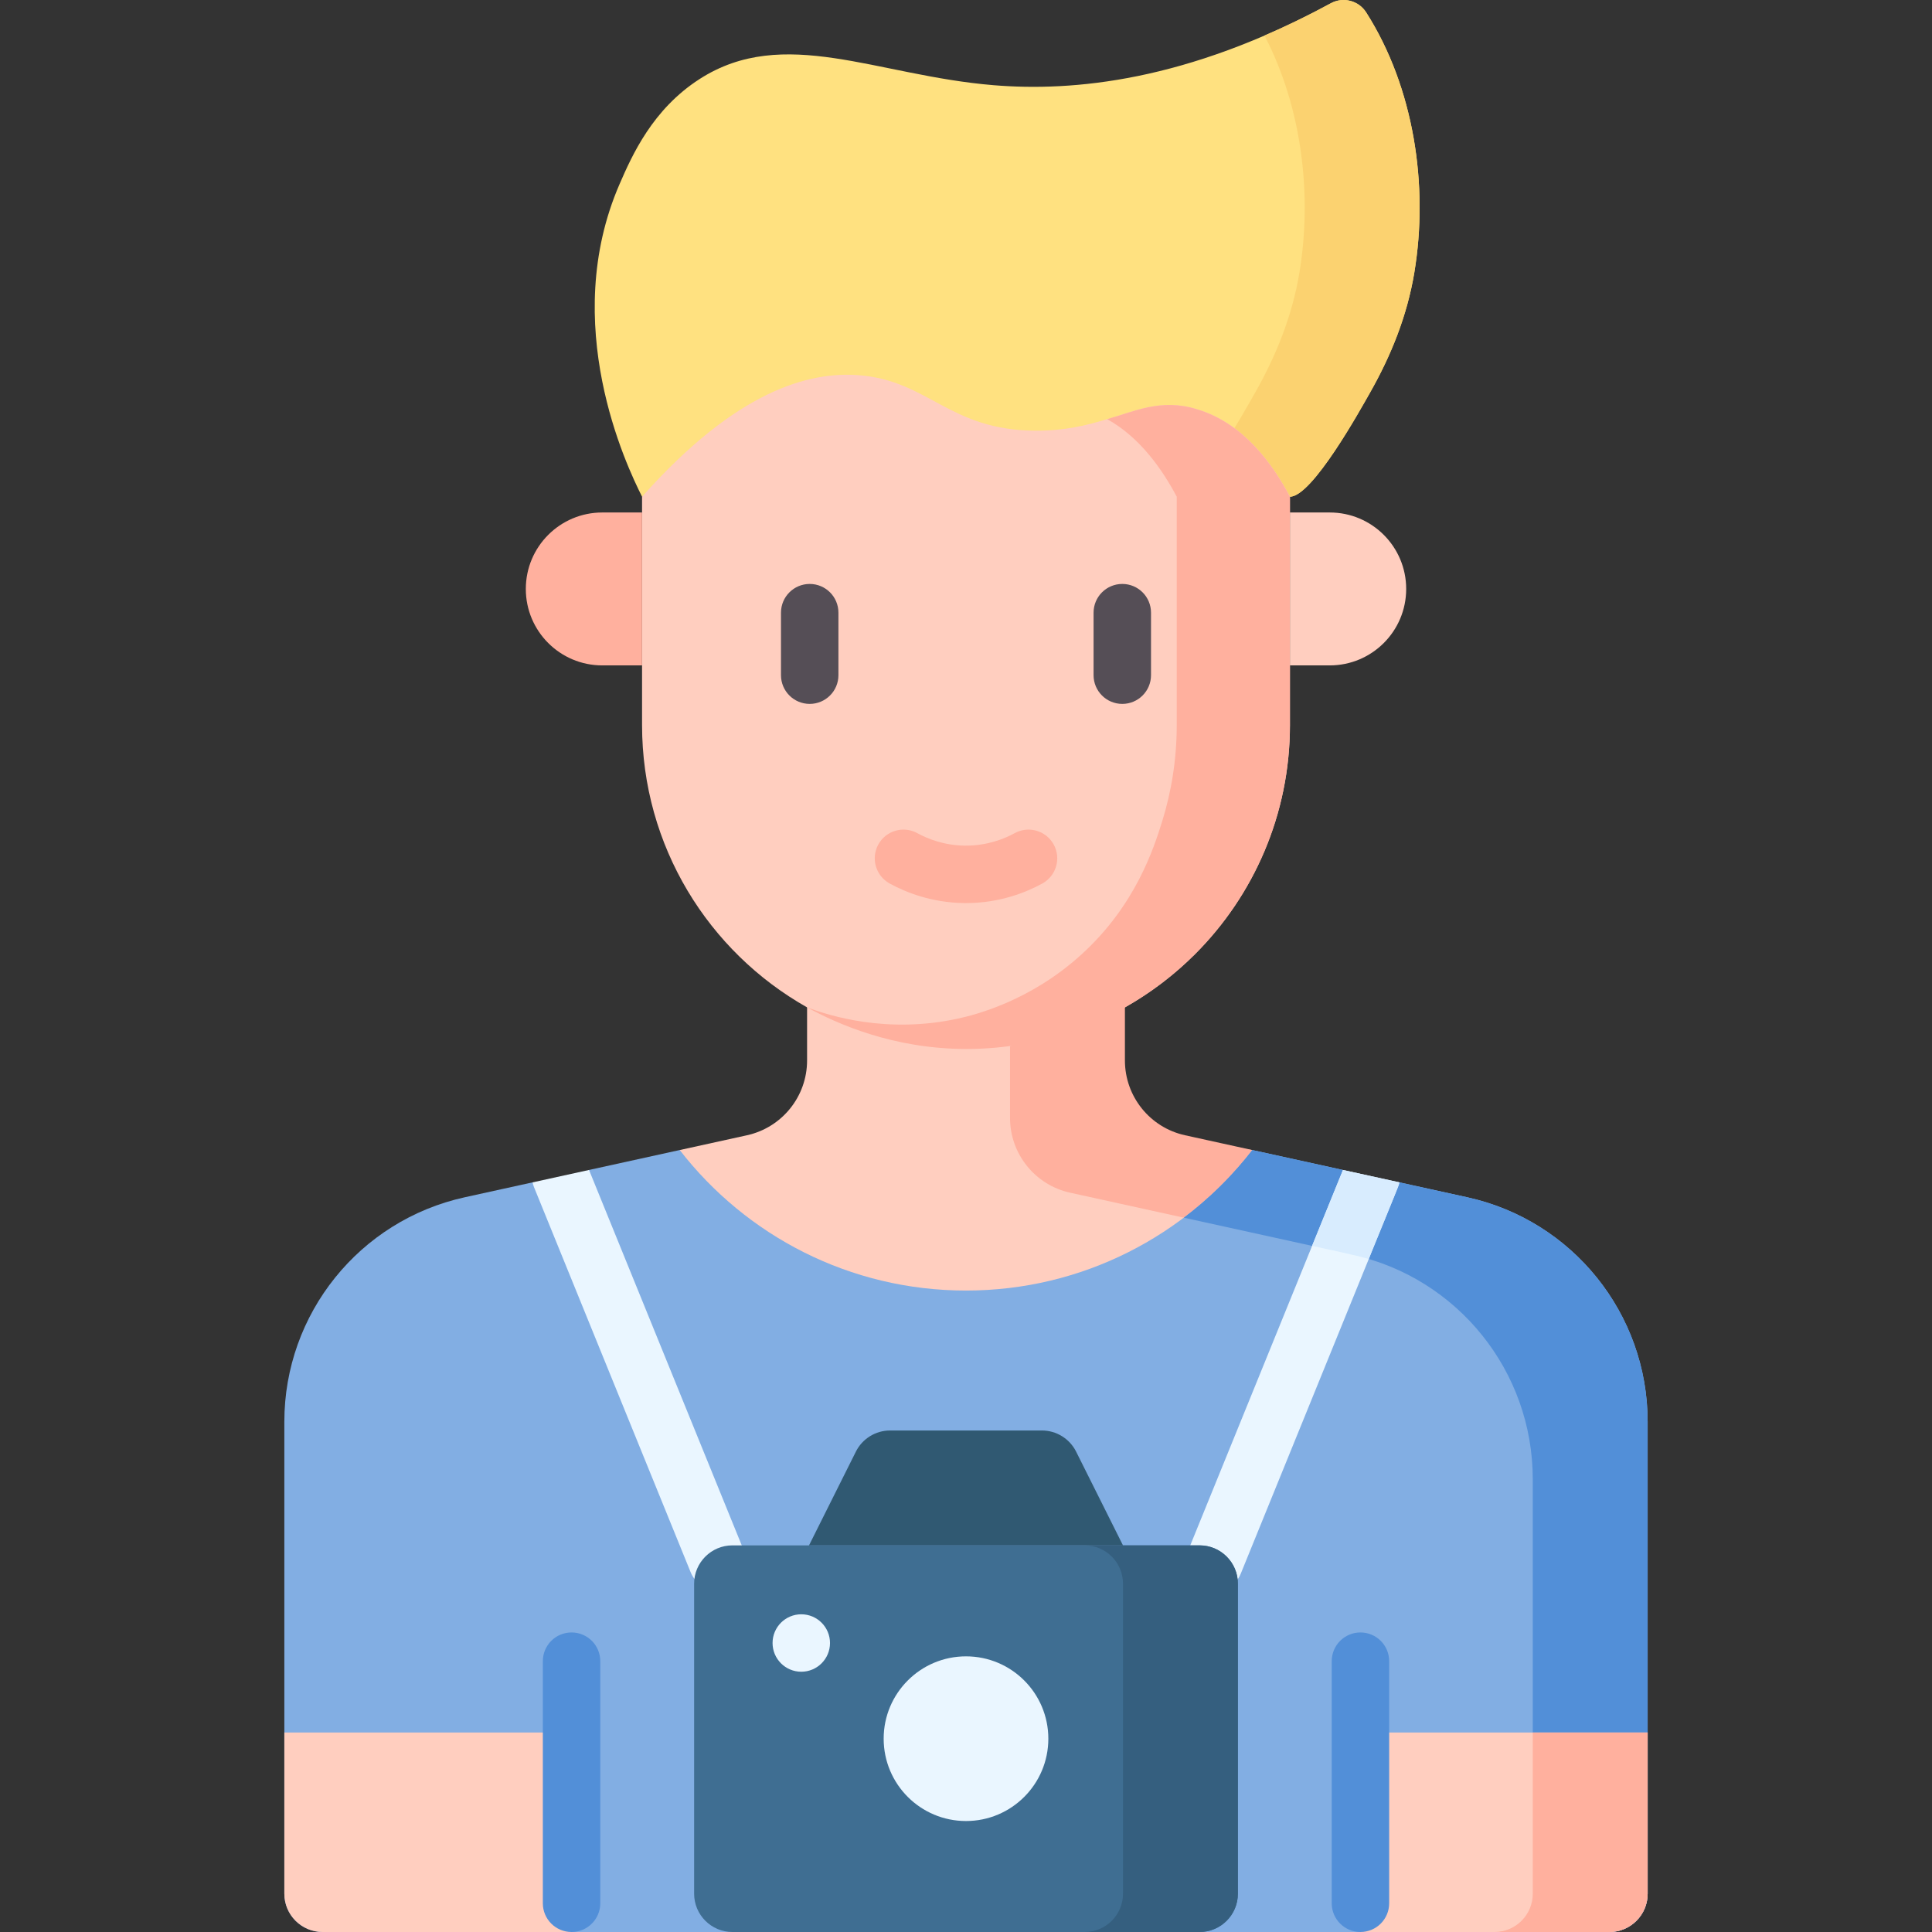 <svg id="Layer_1" enable-background="new 0 0 512 512" height="512" viewBox="0 0 512 512" width="512" xmlns="http://www.w3.org/2000/svg"><rect x="0" y="0" width="512" height="512" fill="#333333" stroke="none"/><g><path d="m341.846 131.633c-57.231 0-114.462 0-171.692 0-4.173-8.277-22.014-45.832-5.981-82.803 3.339-7.7 8.757-19.868 21.224-27.883 22.353-14.371 46.893-.919 77.908 1.631 21.014 1.728 51.132-.964 89.391-21.721 3.267-1.772 7.353-.712 9.351 2.424 12.684 19.918 16.595 45.872 12.76 68.965-1.888 11.371-6.134 21.965-11.819 31.952-2.518 4.423-15.228 27.434-21.142 27.435z" fill="#ffe180"/><g><path d="m362.048 3.281c-1.998-3.136-6.084-4.196-9.351-2.424-6.069 3.293-11.932 6.127-17.588 8.565 9.855 18.937 12.705 42.033 9.253 62.825-1.888 11.371-6.134 21.965-11.819 31.952-2.518 4.423-15.228 27.434-21.142 27.434h30.446c5.914 0 18.624-23.011 21.142-27.434 5.685-9.987 9.931-20.581 11.819-31.952 3.834-23.094-.076-49.048-12.76-68.966z" fill="#fbd270"/></g><g><path d="m331.866 304.77 24.035 5.282 7.243 4.09 7.723-.801 17.958 3.947c27.929 6.14 47.82 30.882 47.82 59.481v125.082c0 5.602-4.547 10.149-10.149 10.149h-340.994c-5.602 0-10.149-4.547-10.149-10.149v-125.082c0-28.599 19.891-53.341 47.82-59.481l17.959-3.947 8.904 1.788 6.062-5.077 24.035-5.282z" fill="#82aee3"/><path d="m256 342.01c30.867 0 58.323-14.586 75.866-37.237l-32.808-3.914c-9.309-2.046-15.94-10.293-15.94-19.824l15-61.824h-84.234v61.824c0 9.531-6.632 17.778-15.94 19.824l-17.808 3.914c17.541 22.651 44.997 37.237 75.864 37.237z" fill="#ffcebf"/><g><path d="m331.866 304.77-17.806-3.913c-9.316-2.04-15.944-10.291-15.944-19.82v-61.826l-30.446 15.223v61.826c0 9.53 6.627 17.78 15.944 19.82l30.104 6.616c3.001-2.265 6.294-5.025 9.665-8.355 3.376-3.333 6.179-6.595 8.483-9.571z" fill="#ffb09e"/><path d="m313.718 322.696 44.661 9.815c27.929 6.14 47.82 30.882 47.82 59.481v120.008h20.297c5.602 0 10.149-4.547 10.149-10.149v-125.082c0-28.599-19.891-53.341-47.82-59.481l-17.958-3.947-7.723.801-7.243-4.09-24.035-5.282c-2.304 2.976-5.108 6.238-8.483 9.571-3.371 3.33-6.663 6.09-9.665 8.355z" fill="#528fd8"/></g><path d="m436.646 459.136v42.716c0 5.602-4.547 10.149-10.149 10.149h-65.966v-52.864h76.115z" fill="#ffcebf"/><path d="m406.2 459.136v42.716c0 5.602-4.547 10.149-10.149 10.149h30.446c5.602 0 10.149-4.547 10.149-10.149v-42.716z" fill="#ffb09e"/><path d="m75.354 459.136v42.716c0 5.602 4.547 10.149 10.149 10.149h65.966v-52.864h-76.115z" fill="#ffcebf"/><g><path d="m318.885 421.245c.94.382 1.91.563 2.865.563 3.005 0 5.851-1.791 7.054-4.745l41.681-102.46c.169-.415.29-.837.383-1.261l-14.966-3.289-41.198 101.274c-1.585 3.894.287 8.334 4.181 9.918z" fill="#eaf6ff"/><path d="m355.901 310.052-8.183 20.115c3.314.74 11.917 2.529 15.018 3.482.366-1.271 7.917-19.105 8.131-20.309z" fill="#d8ecfe"/><path d="m141.515 314.603 41.512 102.045c1.202 2.954 4.049 4.745 7.053 4.745.955 0 1.926-.181 2.866-.563 3.894-1.584 5.766-6.025 4.182-9.919l-41.029-100.859-14.966 3.289c.092.424.213.846.382 1.262z" fill="#eaf6ff"/></g><g><path d="m317.901 512h-123.802c-5.605 0-10.149-4.544-10.149-10.149v-82.163c0-5.605 4.544-10.149 10.149-10.149h123.803c5.605 0 10.149 4.544 10.149 10.149v82.163c-.001 5.605-4.545 10.149-10.15 10.149z" fill="#3f6e92"/><path d="m317.901 409.54h-30.446c5.605 0 10.149 4.544 10.149 10.149v82.163c0 5.605-4.544 10.149-10.149 10.149h30.446c5.605 0 10.149-4.544 10.149-10.149v-82.163c0-5.605-4.544-10.149-10.149-10.149z" fill="#355f7f"/><path d="m297.604 409.54h-83.208l12.418-24.836c1.719-3.438 5.233-5.61 9.077-5.61h40.218c3.844 0 7.358 2.172 9.077 5.61z" fill="#305972"/><g><circle cx="256" cy="460.77" fill="#eaf6ff" r="21.82"/></g><circle cx="212.348" cy="435.415" fill="#eaf6ff" r="7.611"/></g><g><path d="m360.531 512c-4.204 0-7.612-3.408-7.612-7.612v-64.16c0-4.204 3.407-7.612 7.612-7.612s7.612 3.408 7.612 7.612v64.16c0 4.204-3.408 7.612-7.612 7.612z" fill="#528fd8"/></g><g><path d="m151.469 512c-4.204 0-7.611-3.408-7.611-7.612v-64.16c0-4.204 3.408-7.612 7.611-7.612 4.204 0 7.611 3.408 7.611 7.612v64.16c0 4.204-3.408 7.612-7.611 7.612z" fill="#528fd8"/></g></g><path d="m341.848 131.628v60.517c0 23.707-9.611 45.171-25.138 60.699-5.466 5.466-11.666 10.199-18.439 14.038-5.294 3-10.937-9.546-16.854-7.714-4.438 1.374-9.031 17.397-13.745 18.038-3.816.519-7.712.787-11.671.787-15.304 0-29.675-4.009-42.117-11.031-26.102-14.716-43.731-42.706-43.731-74.816v-60.517c25.037-28.152 44.218-33.237 57.502-32.192 18.481 1.441 23.91 14.624 46.826 14.695 7.632.03 13.488-1.411 18.633-2.973 6.995-1.881 14.368-5.765 24.113-2.699 12.361 3.673 20.074 14.613 24.621 23.168z" fill="#ffcebf"/><g><path d="m317.227 108.459c-9.61-3.023-16.912.708-23.821 2.616 8.829 4.897 14.707 13.525 18.441 20.553v60.517c0 8.895-1.353 17.474-3.864 25.542-2.248 7.225-7.086 22.198-21.275 35.157-13.68 12.495-28.403 16.14-32.951 17.12-18.724 4.034-33.84-.731-39.875-3.003 7.992 4.382 22.831 10.996 42.117 11.031 11.09.021 19.985-2.145 25.416-3.825 13.488-4.175 25.555-11.585 35.294-21.323 15.527-15.528 25.138-36.992 25.138-60.699v-60.517c-4.546-8.555-12.259-19.495-24.62-23.169z" fill="#ffb09e"/></g><g><g><path d="m214.581 186.541c-4.204 0-7.611-3.408-7.611-7.611v-16.567c0-4.204 3.408-7.611 7.611-7.611s7.611 3.408 7.611 7.611v16.567c.001 4.203-3.407 7.611-7.611 7.611z" fill="#554e56"/></g><g><path d="m297.419 186.541c-4.204 0-7.612-3.408-7.612-7.611v-16.567c0-4.204 3.407-7.611 7.612-7.611s7.611 3.408 7.611 7.611v16.567c.001 4.203-3.407 7.611-7.611 7.611z" fill="#554e56"/></g></g><g><path d="m256.001 239.325c-.147 0-.293-.001-.441-.002-8.707-.091-15.566-2.871-19.788-5.186-3.686-2.022-5.035-6.648-3.013-10.334 2.021-3.685 6.647-5.036 10.334-3.013 2.695 1.478 7.073 3.253 12.626 3.311 5.791.053 10.373-1.768 13.188-3.312 3.688-2.021 8.313-.671 10.334 3.014 2.021 3.686.672 8.313-3.014 10.334-4.337 2.378-11.343 5.188-20.226 5.188z" fill="#ffb09e"/></g><g><path d="m352.391 176.338h-10.544v-40.524h10.544c11.19 0 20.262 9.072 20.262 20.262 0 11.191-9.072 20.262-20.262 20.262z" fill="#ffcebf"/><path d="m159.609 176.338h10.544v-40.524h-10.544c-11.19 0-20.262 9.072-20.262 20.262 0 11.191 9.072 20.262 20.262 20.262z" fill="#ffb09e"/></g></g></svg>
